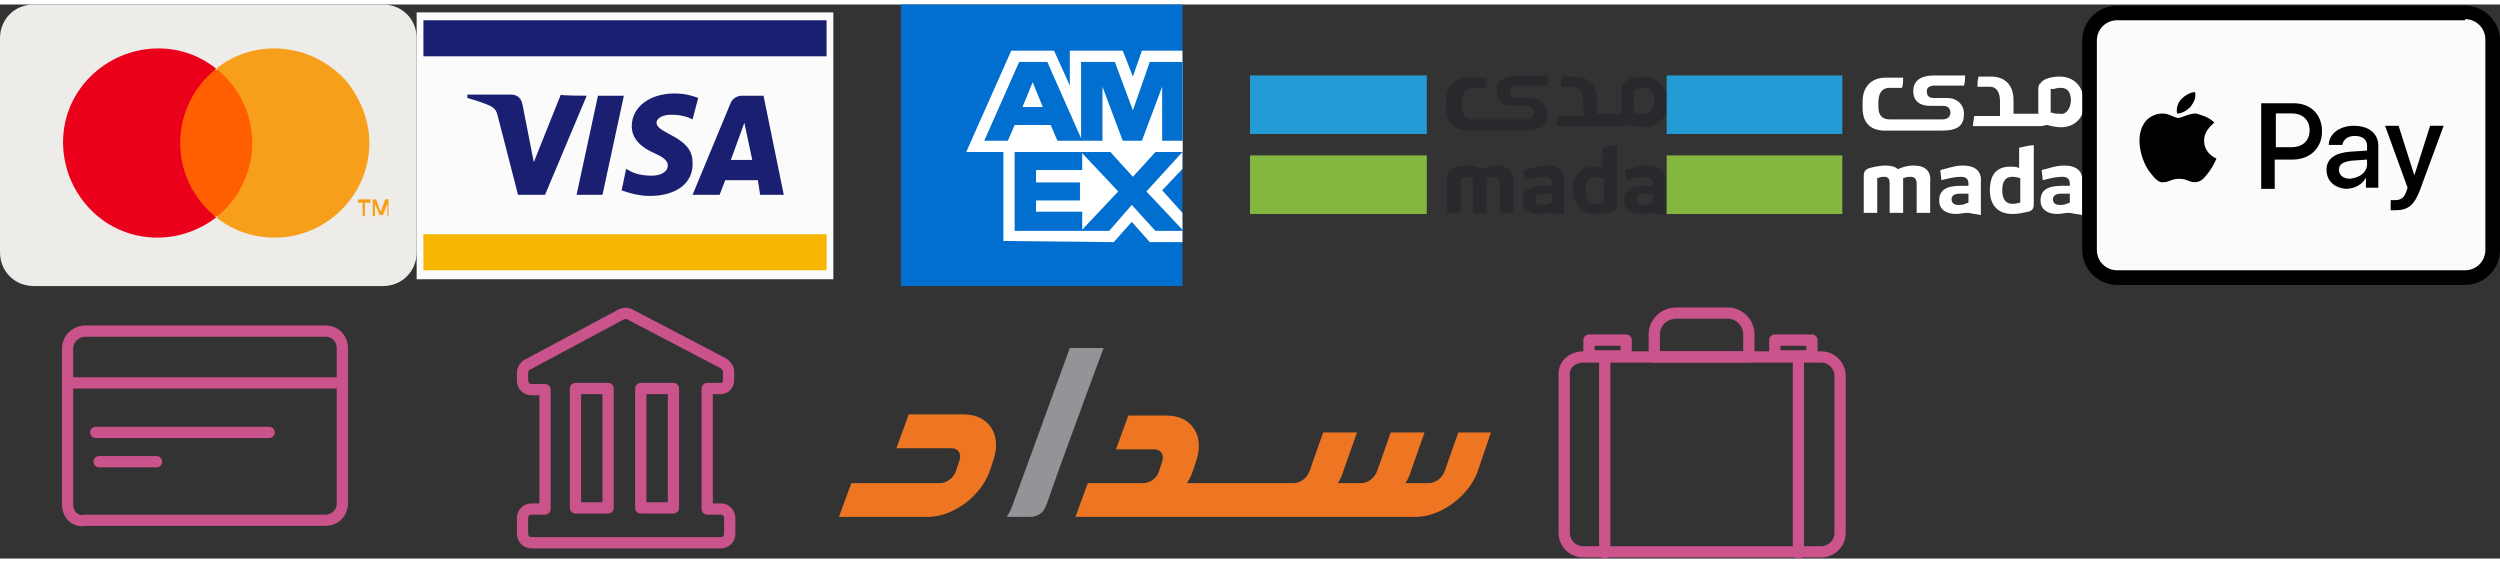 <?xml version="1.0" encoding="utf-8"?>
<!-- Generator: Adobe Illustrator 26.3.1, SVG Export Plug-In . SVG Version: 6.00 Build 0)  -->
<svg version="1.1" id="Layer_2_00000051365305309419169260000005442913087650875287_"
	 xmlns="http://www.w3.org/2000/svg" xmlns:xlink="http://www.w3.org/1999/xlink" x="0px" y="0px" viewBox="0 0 222 49.2" width="222" height="50"
	 style="enable-background:new 0 0 222 49.2;" xml:space="preserve">
<rect x="0" y="0" width="222" height="49.2" fill="#333333" stroke="none"/>
<style type="text/css">
	.st0{fill:none;}
	.st1{fill:#84B740;}
	.st2{fill:#259BD6;}
	.st3{fill:#27292D;}
	.st4{fill:#FFFFFF;}
	.st5{fill-rule:evenodd;clip-rule:evenodd;fill:#016FD0;}
	.st6{fill-rule:evenodd;clip-rule:evenodd;fill:#FFFFFF;}
	.st7{fill:#EEECE8;}
	.st8{fill:#FF5F00;}
	.st9{fill-rule:evenodd;clip-rule:evenodd;fill:#EB001B;}
	.st10{clip-path:url(#SVGID_00000044178913564276093800000008356258860269382584_);}
	.st11{fill:#F79E1B;}
	.st12{fill-rule:evenodd;clip-rule:evenodd;fill:#F79E1B;}
	.st13{fill:#FBFBFB;}
	.st14{fill:#F7B600;}
	.st15{fill:#1A1F71;}
	.st16{fill-rule:evenodd;clip-rule:evenodd;fill:#1A1F71;}
	.st17{fill:none;stroke:#CB548D;stroke-linecap:round;stroke-linejoin:round;}
	.st18{fill:none;stroke:#CA538C;stroke-linecap:round;stroke-linejoin:round;}
	.st19{fill:#929497;}
	.st20{fill:#EE7623;}
</style>
<g id="Layer_1-2">
	<g>
		<g>
			<path class="st0" d="M145,0h-31c-1.7,0-3,1.3-3,3v19c0,1.7,1.3,3,3,3h31c1.7,0,3-1.3,3-3V3C148,1.3,146.7,0,145,0z"/>
			<g>
				<rect x="111" y="13.4" class="st1" width="15.7" height="5.2"/>
				<rect x="111" y="6.3" class="st2" width="15.7" height="5.2"/>
				<g>
					<path class="st3" d="M142.3,17.6L142.3,17.6c-0.3,0.1-0.4,0.1-0.6,0.1c-0.4,0-0.9-0.2-0.9-1.2c0-0.5,0.1-1.2,0.9-1.2l0,0
						c0.1,0,0.3,0,0.6,0.1l0.1,0V17.6L142.3,17.6L142.3,17.6z M142.4,12.7l-0.1,0v1.8l-0.1,0h0c-0.1-0.1-0.4-0.1-0.7-0.1
						c-1.5,0-1.8,1.1-1.8,2.1c0,1.3,0.7,2.1,2,2.1c0.6,0,0.9-0.1,1.4-0.2c0.4-0.1,0.5-0.3,0.5-0.7v-5.2
						C143.2,12.5,142.8,12.6,142.4,12.7"/>
					<path class="st3" d="M146.8,17.6L146.8,17.6l-0.3,0.1c-0.2,0.1-0.4,0.1-0.6,0.1c-0.4,0-0.6-0.2-0.6-0.5c0-0.2,0.1-0.5,0.7-0.5
						h0.8L146.8,17.6L146.8,17.6z M146.3,14.3c-0.5,0-0.9,0.1-1.6,0.3l-0.4,0.1l0.1,0.9l0.4-0.1c0.4-0.1,0.9-0.2,1.3-0.2
						c0.2,0,0.7,0,0.7,0.6v0.2h-0.7c-1.3,0-1.9,0.4-1.9,1.3c0,0.8,0.6,1.2,1.5,1.2c0.3,0,0.7-0.1,1-0.1h0l0.1,0
						c0.4,0.1,0.7,0.1,1.1,0.2v-2.9C148,14.8,147.4,14.3,146.3,14.3"/>
					<path class="st3" d="M137.8,17.6L137.8,17.6l-0.3,0.1c-0.2,0.1-0.4,0.1-0.6,0.1c-0.4,0-0.6-0.2-0.6-0.5c0-0.2,0.1-0.5,0.7-0.5
						h0.8L137.8,17.6L137.8,17.6L137.8,17.6z M137.3,14.3c-0.5,0-0.9,0.1-1.6,0.3l-0.4,0.1l0.1,0.9l0.4-0.1c0.4-0.1,0.9-0.2,1.3-0.2
						c0.2,0,0.7,0,0.7,0.6v0.2h-0.7c-1.3,0-1.9,0.4-1.9,1.3c0,0.8,0.6,1.2,1.5,1.2c0.3,0,0.7-0.1,1-0.1h0l0.1,0
						c0.4,0.1,0.7,0.1,1.1,0.2v-2.9C139,14.8,138.4,14.3,137.3,14.3"/>
					<path class="st3" d="M132.9,14.3c-0.6,0-1.1,0.2-1.3,0.3l-0.1,0l0,0c-0.2-0.2-0.6-0.3-1.1-0.3c-0.4,0-0.9,0.1-1.3,0.2
						c-0.4,0.1-0.6,0.3-0.6,0.7v3.3h1.2v-3.1l0.1,0c0.2-0.1,0.4-0.1,0.5-0.1c0.4,0,0.5,0.2,0.5,0.6v2.6h1.2v-2.7c0-0.2,0-0.2,0-0.3
						l0-0.1l0.1,0c0.2-0.1,0.4-0.1,0.6-0.1c0.2,0,0.5,0.1,0.5,0.6v2.6h1.2v-2.7C134.5,14.8,134,14.3,132.9,14.3"/>
					<path class="st3" d="M145.9,9.7c-0.2,0-0.5,0-0.7-0.1h-0.1V7.9c0-0.2,0-0.2,0-0.3l0-0.1l0.1,0c0,0,0,0,0.1,0h0l0.1,0
						c0,0,0,0,0,0c0.3-0.1,0.5-0.1,0.6-0.1l0,0c0.8,0,0.9,0.7,0.9,1.2C146.8,9.5,146.3,9.8,145.9,9.7 M145.9,6.4L145.9,6.4
						c-0.7,0-1.5,0.2-1.7,0.6C144,7.1,144,7.4,144,7.6l0,0v1.8c0,0.2,0,0.2,0,0.2l0,0.1h-2.2V8.5l0,0c0-1.4-0.8-2.1-2-2.1h-1.1
						c-0.1,0.3-0.1,0.6-0.1,0.9h1.1c0.6,0,0.9,0.5,0.9,1.3v1.3l-0.1,0c0,0-0.1,0-0.3,0h-1.9c0,0.2-0.1,0.6-0.1,0.9h6
						c0.2,0,0.4-0.1,0.6-0.1c0.3,0.1,0.9,0.2,1.2,0.2c1.3,0,2.1-0.9,2.1-2.2C148,7.3,147.2,6.4,145.9,6.4"/>
					<path class="st3" d="M135.4,11.2L135.4,11.2c1.4,0,2-0.4,2-1.5c0-0.8-0.6-1.4-1.5-1.4h-1.2c-0.4,0-0.6-0.2-0.6-0.6
						c0-0.2,0.1-0.5,0.7-0.5h2.6c0.1-0.3,0.1-0.6,0.1-0.9h-2.7c-1.3,0-1.9,0.5-1.9,1.4s0.6,1.3,1.5,1.3h1.2c0.4,0,0.6,0.3,0.6,0.6
						c0,0.2-0.1,0.6-0.7,0.6h-4.7c-0.6,0-1-0.3-1-1.1V8.7c0-0.8,0.3-1.3,1-1.3h1.1c0.1-0.3,0.1-0.6,0.1-0.9h-1.6c-1.2,0-2,0.8-2,2.1
						l0,0v0.6c0,1.4,0.8,2,2,2L135.4,11.2L135.4,11.2z"/>
				</g>
			</g>
		</g>
		<g>
			<path class="st0" d="M182,0h-31c-1.7,0-3,1.3-3,3v19c0,1.7,1.3,3,3,3h31c1.7,0,3-1.3,3-3V3C185,1.3,183.7,0,182,0z"/>
			<g>
				<rect x="148" y="13.4" class="st1" width="15.6" height="5.2"/>
				<rect x="148" y="6.3" class="st2" width="15.6" height="5.2"/>
				<g>
					<path class="st4" d="M179.3,17.6L179.3,17.6c-0.3,0.1-0.4,0.1-0.6,0.1c-0.4,0-0.9-0.2-0.9-1.2c0-0.5,0.1-1.2,0.9-1.2l0,0
						c0.1,0,0.3,0,0.6,0.1l0.1,0V17.6L179.3,17.6L179.3,17.6z M179.4,12.7l-0.1,0v1.8l-0.1,0h0c-0.1-0.1-0.4-0.1-0.7-0.1
						c-1.5,0-1.8,1.1-1.8,2.1c0,1.3,0.7,2.1,2,2.1c0.6,0,0.9-0.1,1.4-0.2c0.4-0.1,0.5-0.3,0.5-0.7v-5.2
						C180.2,12.5,179.8,12.6,179.4,12.7"/>
					<path class="st4" d="M183.8,17.6L183.8,17.6l-0.3,0.1c-0.2,0.1-0.4,0.1-0.6,0.1c-0.4,0-0.6-0.2-0.6-0.5c0-0.2,0.1-0.5,0.7-0.5
						h0.8L183.8,17.6L183.8,17.6z M183.3,14.3c-0.5,0-0.9,0.1-1.6,0.3l-0.4,0.1l0.1,0.9l0.4-0.1c0.4-0.1,0.9-0.2,1.3-0.2
						c0.2,0,0.7,0,0.7,0.6v0.2h-0.7c-1.3,0-1.9,0.4-1.9,1.3c0,0.8,0.6,1.2,1.5,1.2c0.3,0,0.7-0.1,1-0.1h0l0.1,0
						c0.4,0.1,0.7,0.1,1.1,0.2v-2.9C185,14.8,184.4,14.3,183.3,14.3"/>
					<path class="st4" d="M174.8,17.6L174.8,17.6l-0.3,0.1c-0.2,0.1-0.4,0.1-0.6,0.1c-0.4,0-0.6-0.2-0.6-0.5c0-0.2,0.1-0.5,0.7-0.5
						h0.8L174.8,17.6L174.8,17.6L174.8,17.6z M174.3,14.3c-0.5,0-0.9,0.1-1.6,0.3l-0.4,0.1l0.1,0.9l0.4-0.1c0.4-0.1,0.9-0.2,1.3-0.2
						c0.2,0,0.7,0,0.7,0.6v0.2h-0.7c-1.3,0-1.9,0.4-1.9,1.3c0,0.8,0.6,1.2,1.5,1.2c0.3,0,0.7-0.1,1-0.1h0l0.1,0
						c0.4,0.1,0.7,0.1,1.1,0.2v-2.9C176,14.8,175.4,14.3,174.3,14.3"/>
					<path class="st4" d="M169.9,14.3c-0.6,0-1.1,0.2-1.3,0.3l-0.1,0l0,0c-0.2-0.2-0.6-0.3-1.1-0.3c-0.4,0-0.9,0.1-1.3,0.2
						c-0.4,0.1-0.6,0.3-0.6,0.7v3.3h1.2v-3.1l0.1,0c0.2-0.1,0.4-0.1,0.5-0.1c0.4,0,0.5,0.2,0.5,0.6v2.6h1.2v-2.7c0-0.2,0-0.2,0-0.3
						l0-0.1l0.1,0c0.2-0.1,0.4-0.1,0.6-0.1c0.2,0,0.5,0.1,0.5,0.6v2.6h1.2v-2.7C171.5,14.8,171,14.3,169.9,14.3"/>
					<path class="st4" d="M182.9,9.7c-0.2,0-0.5,0-0.7-0.1h-0.1V7.9c0-0.2,0-0.2,0-0.3l0-0.1l0.1,0c0,0,0,0,0.1,0h0l0.1,0
						c0,0,0,0,0,0c0.3-0.1,0.5-0.1,0.6-0.1l0,0c0.8,0,0.9,0.7,0.9,1.2C183.8,9.5,183.3,9.8,182.9,9.7 M182.9,6.4L182.9,6.4
						c-0.7,0-1.5,0.2-1.7,0.6C181,7.1,181,7.4,181,7.6l0,0v1.8c0,0.2,0,0.2,0,0.2l0,0.1h-2.2V8.5l0,0c0-1.4-0.8-2.1-2-2.1h-1.1
						c-0.1,0.3-0.1,0.6-0.1,0.9h1.1c0.6,0,0.9,0.5,0.9,1.3v1.3l-0.1,0c0,0-0.1,0-0.3,0h-1.9c0,0.2-0.1,0.6-0.1,0.9h6
						c0.2,0,0.4-0.1,0.6-0.1c0.3,0.1,0.9,0.2,1.2,0.2c1.3,0,2.1-0.9,2.1-2.2C185,7.3,184.2,6.4,182.9,6.4"/>
					<path class="st4" d="M172.4,11.2L172.4,11.2c1.4,0,2-0.4,2-1.5c0-0.8-0.6-1.4-1.5-1.4h-1.2c-0.4,0-0.6-0.2-0.6-0.6
						c0-0.2,0.1-0.5,0.7-0.5h2.6c0.1-0.3,0.1-0.6,0.1-0.9h-2.7c-1.3,0-1.9,0.5-1.9,1.4s0.6,1.3,1.5,1.3h1.2c0.4,0,0.6,0.3,0.6,0.6
						c0,0.2-0.1,0.6-0.7,0.6h-4.7c-0.6,0-1-0.3-1-1.1V8.7c0-0.8,0.3-1.3,1-1.3h1.1c0.1-0.3,0.1-0.6,0.1-0.9h-1.6c-1.2,0-2,0.8-2,2.1
						l0,0v0.6c0,1.4,0.8,2,2,2L172.4,11.2L172.4,11.2z"/>
				</g>
			</g>
		</g>
		<g>
			<path class="st0" d="M108,0H77c-1.7,0-3,1.3-3,3v19c0,1.7,1.3,3,3,3h31c1.7,0,3-1.3,3-3V3C111,1.3,109.7,0,108,0z"/>
			<g>
				<polygon class="st5" points="80,0 105,0 105,25 80,25 80,0 				"/>
				<polygon class="st6" points="89.1,21 89.1,12.1 105,12.1 105,14.6 103.2,16.5 105,18.5 105,21.1 102.1,21.1 100.5,19.3 
					98.9,21.1 89.1,21 				"/>
				<polygon class="st5" points="90.1,20.1 90.1,13.1 96.1,13.1 96.1,14.7 92,14.7 92,15.8 95.9,15.8 95.9,17.4 92,17.4 92,18.4 
					96.1,18.4 96.1,20.1 90.1,20.1 				"/>
				<polygon class="st5" points="96,20.1 99.3,16.6 96,13.1 98.6,13.1 100.6,15.3 102.6,13.1 105,13.1 105,13.1 101.8,16.6 105,20 
					105,20.1 102.6,20.1 100.5,17.8 98.5,20.1 96,20.1 				"/>
				<polygon class="st6" points="89.8,4.1 93.6,4.1 95,7.2 95,4.1 99.7,4.1 100.6,6.4 101.4,4.1 105,4.1 105,13.1 85.8,13.1 
					89.8,4.1 				"/>
				<path class="st5" d="M90.5,5.1l-3.1,7h2.1l0.6-1.4h3.2l0.6,1.4h2.2l-3.1-7H90.5z M90.8,9.1l0.9-2.2l0.9,2.2H90.8z"/>
				<polygon class="st5" points="96,12.1 96,5.1 99,5.1 100.6,9.4 102.1,5.1 105,5.1 105,12.1 103.2,12.1 103.2,7.3 101.4,12.1 
					99.7,12.1 97.9,7.3 97.9,12.1 96,12.1 				"/>
			</g>
		</g>
		<g>
			<path class="st7" d="M3,0h31c1.7,0,3,1.3,3,3v19c0,1.7-1.3,3-3,3H3c-1.7,0-3-1.3-3-3V3C0,1.3,1.3,0,3,0z"/>
			<rect x="14.6" y="5.8" class="st8" width="9.2" height="13"/>
			<path class="st9" d="M16,12.3c0-2.6,1.2-5,3.2-6.6c-3.6-2.9-8.9-2.2-11.8,1.4S5.2,16,8.8,18.9c3,2.4,7.3,2.4,10.4,0
				C17.2,17.3,16,14.9,16,12.3"/>
			<g>
				<defs>
					<path id="SVGID_1_" d="M32.4,18.8v-1.2h0.5v-0.3h-1.1v0.3h0.4v1.2H32.4z M34.5,18.8v-1.5h-0.3l-0.4,1.1l-0.4-1.1h-0.3v1.5h0.2
						v-1.1l0.4,1H34l0.4-1v1.1H34.5z"/>
				</defs>
				<clipPath id="SVGID_00000162354212076057843600000005436541969652364475_">
					<use xlink:href="#SVGID_1_"  style="overflow:visible;"/>
				</clipPath>
				<g style="clip-path:url(#SVGID_00000162354212076057843600000005436541969652364475_);">
					<rect x="26.8" y="12.3" class="st11" width="12.8" height="11.5"/>
				</g>
			</g>
			<path class="st12" d="M32.8,12.3c0,4.6-3.8,8.4-8.4,8.4c-1.9,0-3.7-0.6-5.2-1.8c3.6-2.9,4.3-8.1,1.4-11.8c-0.4-0.5-0.9-1-1.4-1.4
				c3.6-2.9,8.9-2.2,11.8,1.4C32.1,8.6,32.8,10.4,32.8,12.3L32.8,12.3z"/>
		</g>
		<g>
			<path class="st13" d="M55.5,0.7c6.2,0,12.3,0,18.5,0c0,7.9,0,15.8,0,23.7c-12.3,0-24.7,0-37,0c0-7.9,0-15.8,0-23.7
				C43.2,0.7,49.3,0.7,55.5,0.7z"/>
			<g>
				<rect x="37.6" y="20.4" class="st14" width="35.8" height="3.2"/>
				<rect x="37.6" y="1.4" class="st15" width="35.8" height="3.2"/>
				<path class="st16" d="M52.1,8.1l-3.7,8.8H46l-1.8-7c-0.1-0.4-0.2-0.6-0.5-0.8c-0.5-0.3-1.5-0.6-2.2-0.8l0-0.3h3.9
					c0.5,0,0.9,0.3,1,0.9l1,5.1l2.4-6C49.7,8.1,52.1,8.1,52.1,8.1z M61.5,14c0-2.3-3.2-2.5-3.2-3.5c0-0.3,0.3-0.6,1-0.7
					c0.3,0,1.2-0.1,2.2,0.4L62,8.3c-0.5-0.2-1.2-0.4-2.1-0.4c-2.2,0-3.8,1.2-3.8,2.9c0,1.3,1.1,2,2,2.4c0.9,0.4,1.2,0.7,1.2,1.1
					c0,0.6-0.7,0.9-1.4,0.9c-1.2,0-1.8-0.3-2.3-0.6l-0.4,1.9c0.5,0.2,1.5,0.5,2.5,0.5C60,17,61.6,15.9,61.5,14L61.5,14z M67.5,16.9
					h2.1l-1.8-8.8h-1.9c-0.4,0-0.8,0.2-1,0.6l-3.4,8.2h2.4l0.5-1.3h2.9L67.5,16.9L67.5,16.9z M64.9,13.8l1.2-3.3l0.7,3.3
					C66.8,13.8,64.9,13.8,64.9,13.8z M55.4,8.1l-1.9,8.8h-2.3l1.9-8.8C53.1,8.1,55.4,8.1,55.4,8.1z"/>
			</g>
		</g>
		<g>
			<g>
				<path class="st17" d="M140.6,31.3h21.1c1,0,1.7,0.8,1.7,1.7v13.9c0,1-0.8,1.7-1.7,1.7h-21.1c-1,0-1.7-0.8-1.7-1.7V33
					C138.8,32,139.6,31.3,140.6,31.3z"/>
				<line class="st17" x1="142.5" y1="48.7" x2="142.5" y2="31.3"/>
				<line class="st17" x1="159.7" y1="48.7" x2="159.7" y2="31.3"/>
			</g>
			<path class="st17" d="M148.9,27.4h4.5c1.1,0,1.9,0.9,1.9,1.9v2h-8.4v-2C146.9,28.2,147.8,27.4,148.9,27.4L148.9,27.4z"/>
			<rect x="141.1" y="29.8" class="st17" width="3.3" height="1.4"/>
			<rect x="157.6" y="29.8" class="st17" width="3.3" height="1.4"/>
		</g>
		<g>
			<g>
				<path class="st13" d="M188.1,0.7h30.9c1.4,0,2.4,1.1,2.4,2.5v18.6c0,1.4-1.1,2.5-2.4,2.5h-30.9c-1.4,0-2.4-1.1-2.4-2.5V3.2
					C185.6,1.8,186.7,0.7,188.1,0.7L188.1,0.7z"/>
				<path d="M218.9,1.3c1,0,1.8,0.8,1.8,1.8v18.7c0,1-0.8,1.8-1.8,1.8h-30.9c-1,0-1.8-0.8-1.8-1.8V3.2c0-1,0.8-1.8,1.8-1.8H218.9
					 M218.9,0.1h-30.9c-1.7,0-3.1,1.4-3.1,3.1v18.6c0,1.7,1.4,3.1,3.1,3.1h30.9c1.7,0,3.1-1.4,3.1-3.1V3.2
					C222,1.5,220.6,0.1,218.9,0.1L218.9,0.1L218.9,0.1z"/>
			</g>
			<g>
				<g transform="translate(3.924 5.377)">
					<path d="M190.6,3.7c0.3-0.4,0.5-0.8,0.4-1.3c-0.4,0-0.9,0.3-1.2,0.6c-0.3,0.3-0.5,0.8-0.4,1.3C189.9,4.3,190.3,4,190.6,3.7"/>
					<path d="M191.1,4.3c-0.7,0-1.3,0.4-1.6,0.4s-0.8-0.4-1.4-0.4c-0.7,0-1.4,0.4-1.7,1c-0.7,1.2-0.2,3.1,0.5,4.1
						c0.4,0.5,0.8,1.1,1.3,1c0.5,0,0.7-0.3,1.4-0.3s0.8,0.3,1.4,0.3c0.6,0,0.9-0.5,1.3-1c0.4-0.6,0.6-1.1,0.6-1.1
						c0,0-1.1-0.4-1.1-1.6c0-1,0.9-1.5,0.9-1.6C192.1,4.5,191.3,4.4,191.1,4.3"/>
				</g>
				<g transform="translate(9.795 5.77)">
					<path d="M193.9,3c1.5,0,2.5,1,2.5,2.5s-1.1,2.5-2.6,2.5h-1.6v2.6h-1.2V3L193.9,3L193.9,3z M192.3,6.9h1.4c1,0,1.6-0.6,1.6-1.5
						s-0.6-1.5-1.6-1.5h-1.4L192.3,6.9L192.3,6.9z"/>
					<path d="M196.8,8.9c0-1,0.8-1.5,2.1-1.6l1.5-0.1V6.8c0-0.6-0.4-0.9-1.1-0.9c-0.6,0-1,0.3-1.1,0.8H197c0-1,1-1.7,2.2-1.7
						c1.4,0,2.2,0.7,2.2,1.8v3.7h-1.1V9.6h0c-0.3,0.6-1,1-1.8,1C197.5,10.5,196.8,9.9,196.8,8.9L196.8,8.9z M200.4,8.4V8L199,8.1
						c-0.7,0.1-1.1,0.3-1.1,0.8s0.4,0.8,1,0.8C199.8,9.6,200.4,9.1,200.4,8.4L200.4,8.4z"/>
					<path d="M202.5,12.5v-0.9c0.1,0,0.2,0,0.4,0c0.5,0,0.8-0.2,1-0.8l0.1-0.3L202,5h1.2l1.4,4.4h0L206,5h1.2l-2.1,5.7
						c-0.5,1.3-1,1.8-2.2,1.8C202.9,12.5,202.6,12.5,202.5,12.5L202.5,12.5z"/>
				</g>
			</g>
		</g>
		<g>
			<path class="st18" d="M7.6,29h21.3c0.9,0,1.5,0.7,1.5,1.5v13.8c0,0.9-0.7,1.5-1.5,1.5H7.6C6.7,46,6,45.3,6,44.4V30.6
				C6,29.7,6.7,29,7.6,29z"/>
			<line class="st18" x1="30.3" y1="33.6" x2="6.1" y2="33.6"/>
			<line class="st18" x1="8.8" y1="40.6" x2="13.9" y2="40.6"/>
			<line class="st18" x1="8.5" y1="38" x2="23.9" y2="38"/>
		</g>
		<path class="st18" d="M64.7,33.3v-0.7c0-0.3-0.2-0.5-0.4-0.7l-8.4-4.4c-0.2-0.1-0.5-0.1-0.7,0l-8.4,4.5c-0.2,0.1-0.4,0.4-0.4,0.7
			v0.7c0,0.4,0.3,0.8,0.8,0.8h1.2v10.6h-1.2c-0.4,0-0.8,0.3-0.8,0.8v1.4c0,0.4,0.3,0.8,0.8,0.8h16.8c0.4,0,0.8-0.3,0.8-0.8v-1.4
			c0-0.4-0.3-0.8-0.8-0.8h-1.2V34.1h1.2C64.4,34.1,64.7,33.8,64.7,33.3L64.7,33.3z M51.1,34.1H54v10.6h-2.9V34.1z M59.8,44.7h-2.9
			V34.1h2.9V44.7z"/>
		<g>
			<path class="st19" d="M98,30.5h-3c-1.4,3.9-3.8,10.4-5.1,14c-0.1,0.3-0.3,0.7-0.5,1h2.1c0.5,0,1.1-0.3,1.3-0.8
				c0-0.1,0.1-0.2,0.1-0.2l1.2-3.4l0,0C95.7,36.7,97.8,31,98,30.5"/>
			<path class="st20" d="M129.5,38l-1.2,3.4c-0.2,0.6-0.8,1.1-1.4,1.1h-2.1c0.2-0.3,0.4-0.7,0.5-1.1l1.2-3.4h-3l-1.2,3.4
				c-0.2,0.6-0.8,1.1-1.4,1.1h-2.1c0.2-0.3,0.4-0.7,0.5-1.1l1.2-3.4h-3l-1.2,3.4c-0.2,0.6-0.8,1.1-1.4,1.1h-9.5
				c0.2-0.3,0.4-0.7,0.5-1l0.3-0.9c0.8-2.2-0.3-4.1-2.6-4.1h-3.4l-1.1,3h3.4c0.6,0,0.9,0.5,0.7,1.1l-0.3,0.9c-0.2,0.6-0.8,1-1.4,1
				h-4.9l-1.1,3h30.2c2.2,0,4.7-1.8,5.5-4l1.2-3.5H129.5L129.5,38z"/>
			<path class="st20" d="M82.4,45.5h-7.9l1.1-3h7.9c0.6,0,1.2-0.5,1.4-1.1l0.3-0.9c0.2-0.6-0.1-1.1-0.7-1.1h-4.9l1.1-3h4.9
				c2.2,0,3.4,1.8,2.6,4.1l-0.3,0.9C87.1,43.7,84.6,45.5,82.4,45.5"/>
		</g>
	</g>
</g>
</svg>
